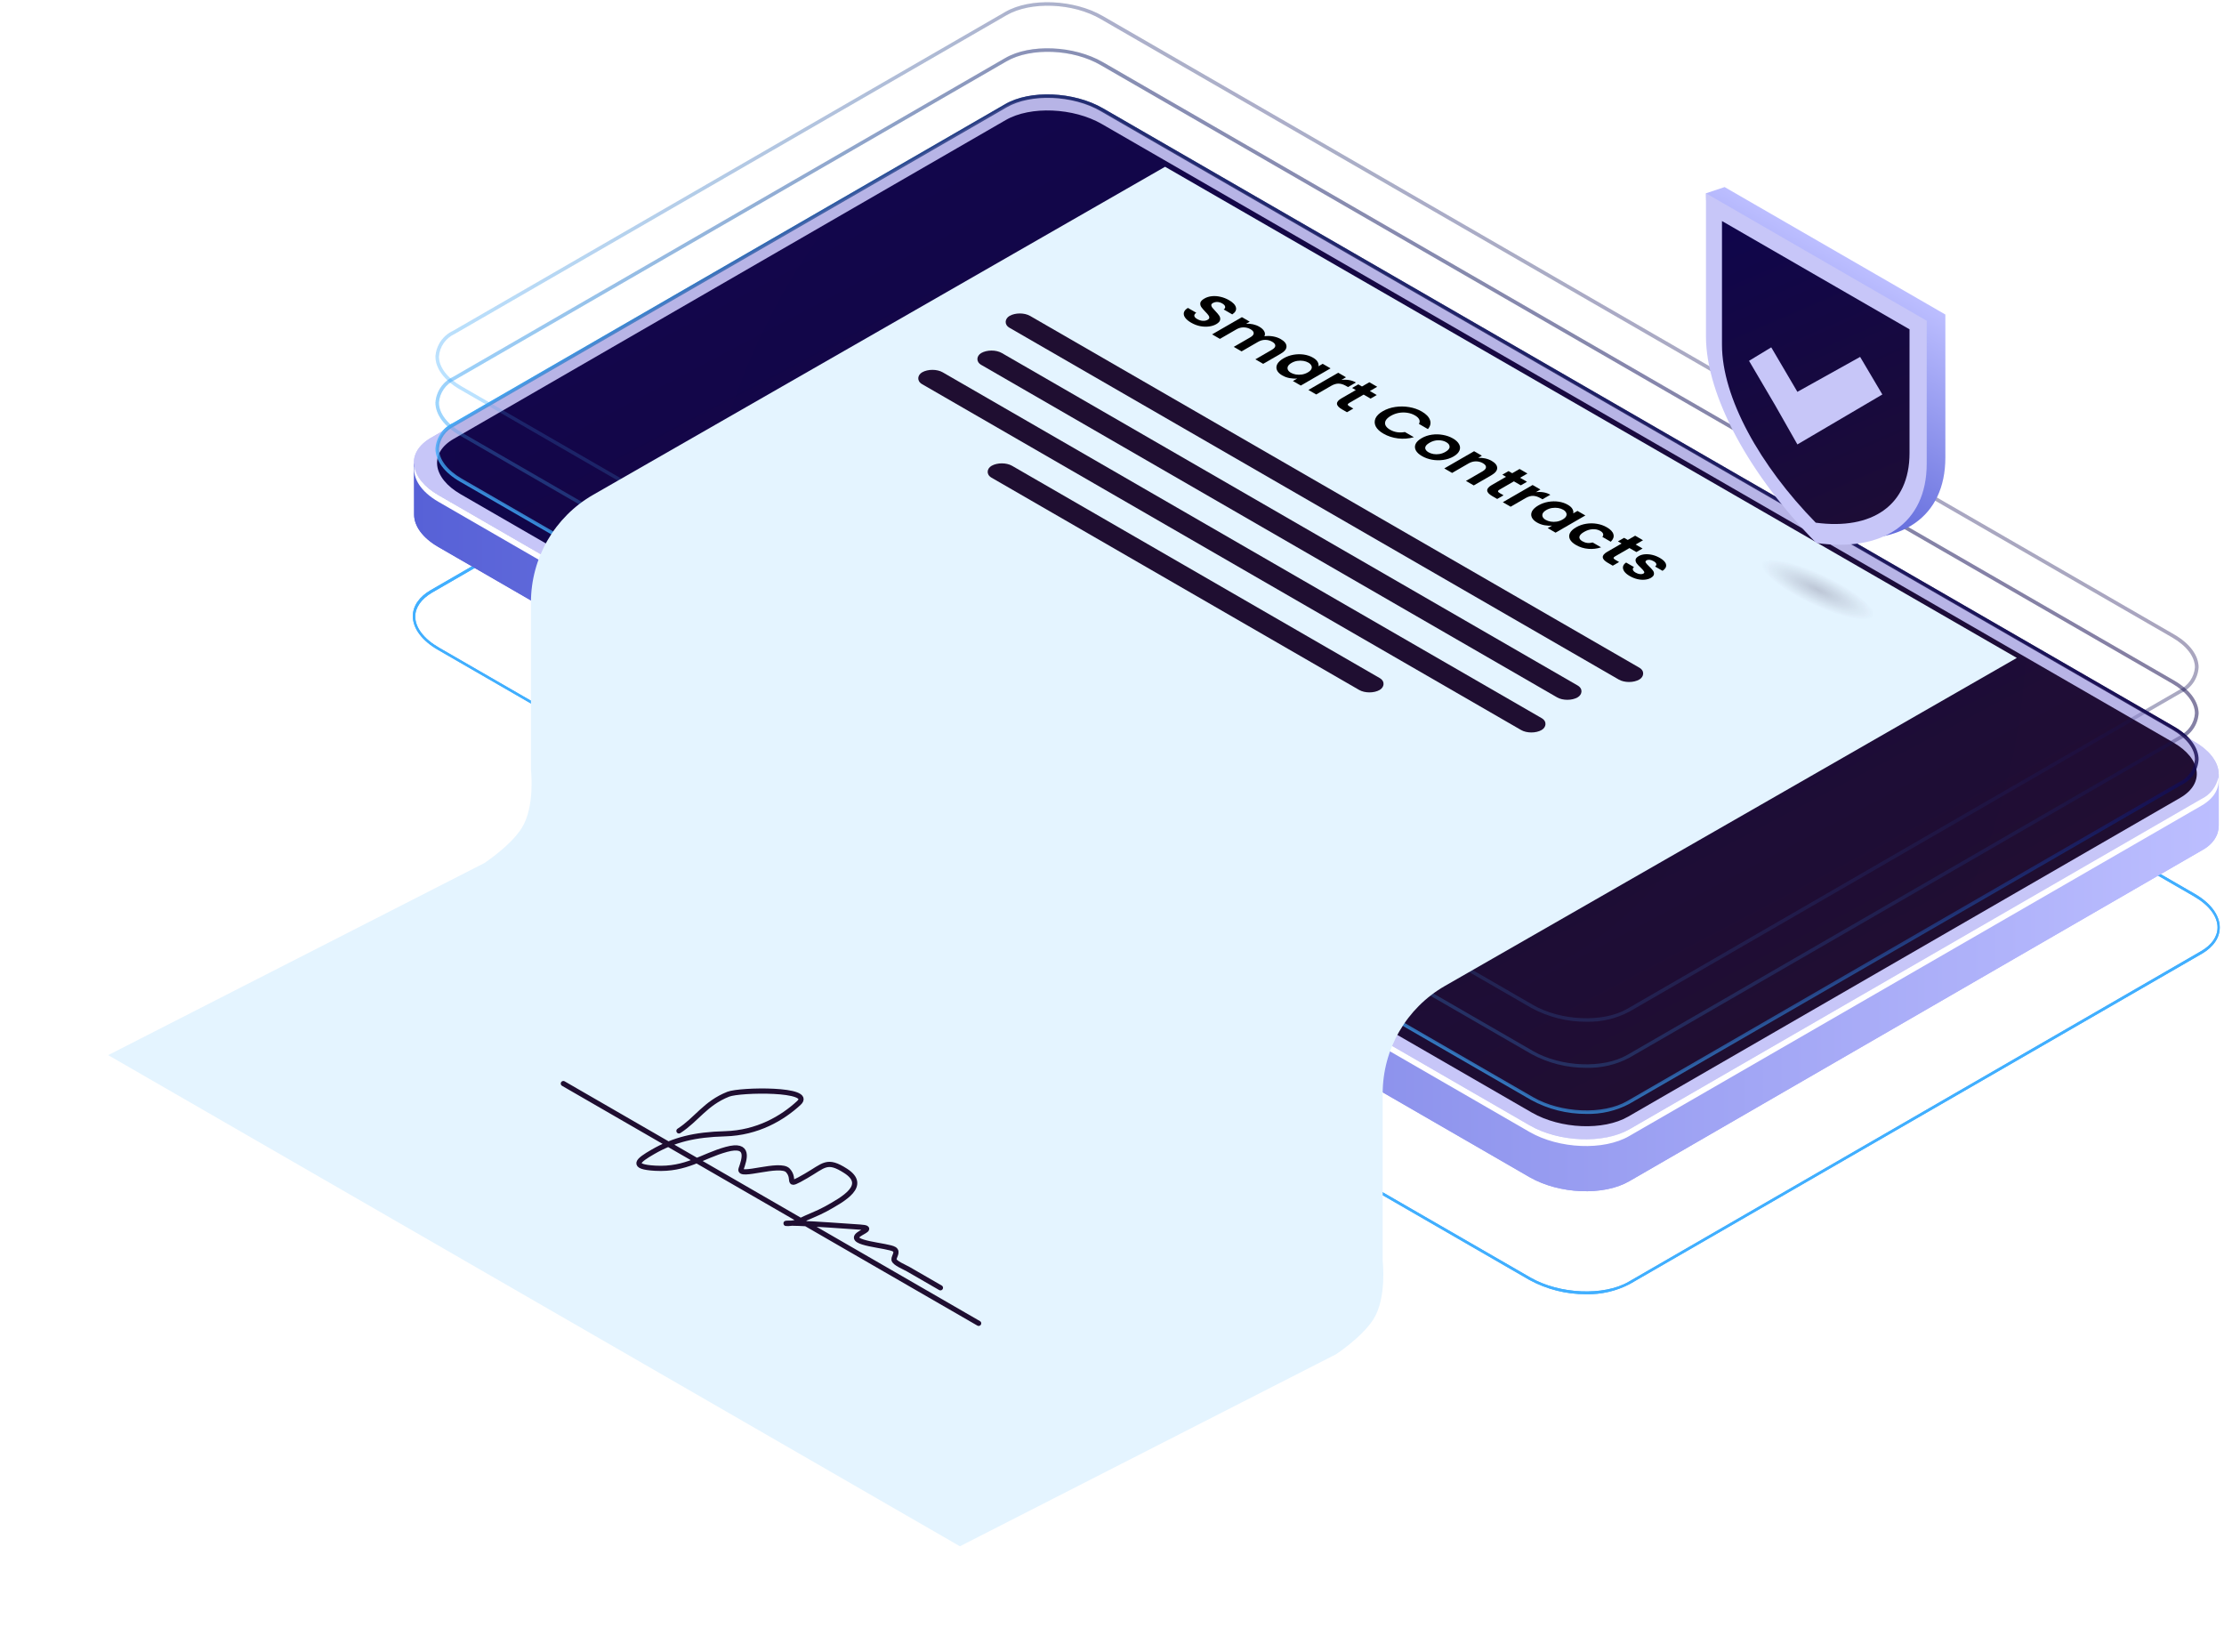 <svg width="428" height="318" viewBox="0 0 428 318" fill="none" xmlns="http://www.w3.org/2000/svg">
<path d="M305.238 249.063C308.149 249.134 311.03 248.467 313.613 247.125L423.758 183.534C425.983 182.23 427.18 180.459 427.18 178.473C427.18 176.14 425.433 173.783 422.394 172.024L212.358 50.777C206.651 47.486 198.001 47.127 193.012 49.987L82.868 113.578C80.666 114.858 79.446 116.629 79.446 118.579C79.446 120.912 81.192 123.269 84.231 125.028L294.315 246.311C297.665 248.138 301.423 249.084 305.238 249.063ZM313.422 246.67C308.636 249.446 300.13 249.063 294.554 245.869L84.483 124.633C81.575 122.958 79.912 120.768 79.912 118.651C79.912 116.88 81.109 115.253 83.107 114.068L193.251 50.454C198.037 47.678 206.544 48.061 212.119 51.243L422.203 172.491C425.098 174.166 426.761 176.355 426.761 178.473C426.761 180.244 425.624 181.871 423.566 183.055L313.422 246.67Z" fill="#41AFFF"/>
<path d="M79.685 89.206L95.502 91.922L193.132 35.558C198.037 32.734 206.592 33.081 212.275 36.347L399.027 144.183L426.988 148.969V158.887C426.988 160.694 425.935 162.476 423.698 163.673L313.518 227.336C308.624 230.171 300.07 229.812 294.375 226.546L84.363 105.263C81.312 103.504 79.745 101.254 79.697 99.125L79.685 89.206Z" fill="url(#paint0_linear_182_247)"/>
<path d="M313.518 217.357L423.662 153.754C428.568 150.931 427.946 145.99 422.298 142.723L212.239 21.44C206.592 18.174 198.037 17.851 193.096 20.65L82.951 84.241C78.058 87.077 78.668 92.006 84.327 95.272L294.375 216.568C300.094 219.822 308.648 220.181 313.518 217.357Z" fill="#C7C6F8"/>
<path d="M84.364 95.272L294.375 216.568C300.035 219.822 308.589 220.157 313.518 217.357L423.663 153.754C424.489 153.355 425.213 152.77 425.777 152.046C426.341 151.322 426.732 150.478 426.917 149.579C427.216 151.613 426.163 153.611 423.663 155.046L313.518 218.637C308.625 221.473 300.07 221.114 294.375 217.848L84.364 96.564C80.978 94.602 79.411 92.054 79.746 89.709C80.033 91.671 81.588 93.669 84.364 95.272Z" fill="white"/>
<path d="M313.327 214.893L419.547 153.551C424.333 150.811 423.687 146.025 418.219 142.867L212.048 23.869C206.568 20.71 198.289 20.363 193.551 23.103L87.331 84.445C82.545 87.184 83.179 91.958 88.659 95.117L294.83 214.127C300.357 217.285 308.589 217.62 313.327 214.893Z" fill="url(#paint1_linear_182_247)"/>
<path style="mix-blend-mode:lighten" opacity="0.8" d="M305.299 214.366C308.157 214.44 310.987 213.781 313.518 212.452L419.738 151.098C420.693 150.657 421.511 149.967 422.105 149.099C422.699 148.231 423.047 147.218 423.112 146.169C423.112 143.872 421.401 141.563 418.41 139.84L212.239 20.829C206.676 17.623 198.229 17.24 193.407 20.064L87.187 81.405C86.231 81.849 85.411 82.541 84.816 83.411C84.22 84.281 83.869 85.295 83.801 86.347C83.801 88.644 85.512 90.953 88.503 92.676L294.662 211.686C297.924 213.465 301.583 214.388 305.299 214.366ZM313.147 211.889C308.517 214.569 300.369 214.222 295.009 211.124L88.826 92.09C86.063 90.486 84.471 88.393 84.471 86.347C84.541 85.418 84.859 84.525 85.391 83.762C85.924 82.998 86.651 82.391 87.498 82.004L193.718 20.662C198.361 17.982 206.508 18.269 211.868 21.428L418.051 140.426C420.815 142.029 422.406 144.123 422.406 146.169C422.337 147.097 422.019 147.99 421.486 148.754C420.954 149.518 420.226 150.125 419.379 150.512L313.147 211.889Z" fill="url(#paint2_linear_182_247)"/>
<path style="mix-blend-mode:lighten" opacity="0.3" d="M305.299 205.497C308.157 205.571 310.987 204.912 313.518 203.583L419.738 142.229C420.693 141.788 421.511 141.098 422.105 140.23C422.699 139.362 423.047 138.349 423.112 137.3C423.112 135.003 421.401 132.694 418.41 130.971L212.239 11.96C206.676 8.754 198.229 8.371 193.407 11.195L87.187 72.536C86.231 72.98 85.411 73.672 84.816 74.542C84.22 75.412 83.869 76.426 83.801 77.478C83.801 79.775 85.512 82.084 88.503 83.807L294.662 202.817C297.924 204.596 301.583 205.519 305.299 205.497ZM313.147 203.02C308.517 205.7 300.369 205.353 295.009 202.255L88.826 83.221C86.063 81.617 84.471 79.524 84.471 77.478C84.541 76.549 84.859 75.656 85.391 74.892C85.924 74.129 86.651 73.522 87.498 73.135L193.718 11.793C198.361 9.113 206.508 9.4 211.868 12.559L418.051 131.557C420.815 133.16 422.406 135.254 422.406 137.3C422.337 138.228 422.019 139.121 421.486 139.885C420.954 140.649 420.226 141.256 419.379 141.643L313.147 203.02Z" fill="url(#paint3_linear_182_247)"/>
<path style="mix-blend-mode:lighten" opacity="0.2" d="M305.299 196.628C308.157 196.702 310.987 196.043 313.518 194.714L419.738 133.36C420.693 132.919 421.511 132.229 422.105 131.361C422.699 130.493 423.047 129.48 423.112 128.431C423.112 126.134 421.401 123.824 418.41 122.102L212.239 3.091C206.676 -0.115 198.229 -0.498 193.407 2.326L87.187 63.667C86.231 64.111 85.411 64.803 84.816 65.673C84.22 66.543 83.869 67.557 83.801 68.609C83.801 70.906 85.512 73.215 88.503 74.938L294.662 193.948C297.924 195.727 301.583 196.65 305.299 196.628ZM313.147 194.151C308.517 196.831 300.369 196.484 295.009 193.386L88.826 74.352C86.063 72.748 84.471 70.655 84.471 68.609C84.541 67.68 84.859 66.787 85.391 66.023C85.924 65.26 86.651 64.653 87.498 64.266L193.718 2.924C198.361 0.244 206.508 0.531 211.868 3.69L418.051 122.688C420.815 124.291 422.406 126.385 422.406 128.431C422.337 129.359 422.019 130.252 421.486 131.016C420.954 131.78 420.226 132.387 419.379 132.774L313.147 194.151Z" fill="url(#paint4_linear_182_247)"/>
<g opacity="0.1">
<path style="mix-blend-mode:lighten" d="M313.327 212.153L419.547 150.811C424.333 148.071 423.687 143.285 418.219 140.127L212.048 21.129C206.568 17.97 198.289 17.623 193.551 20.363L87.331 81.705C82.545 84.444 83.179 89.218 88.659 92.377L294.83 211.387C300.357 214.546 308.589 214.893 313.327 212.153Z" fill="url(#paint5_radial_182_247)"/>
</g>
<path d="M305.238 249.063C308.149 249.134 311.03 248.467 313.613 247.125L423.758 183.534C425.983 182.23 427.18 180.459 427.18 178.473C427.18 176.14 425.433 173.783 422.394 172.024L212.358 50.777C206.651 47.486 198.001 47.127 193.012 49.987L82.868 113.578C80.666 114.858 79.446 116.629 79.446 118.579C79.446 120.912 81.192 123.269 84.231 125.028L294.315 246.311C297.665 248.138 301.423 249.084 305.238 249.063ZM313.422 246.67C308.636 249.446 300.13 249.063 294.554 245.869L84.483 124.633C81.575 122.958 79.912 120.768 79.912 118.651C79.912 116.88 81.109 115.253 83.107 114.068L193.251 50.454C198.037 47.678 206.544 48.061 212.119 51.243L422.203 172.491C425.098 174.166 426.761 176.355 426.761 178.473C426.761 180.244 425.624 181.871 423.566 183.055L313.422 246.67Z" fill="#41AFFF"/>
<path d="M79.685 89.206L95.502 91.922L193.132 35.558C198.037 32.734 206.592 33.081 212.275 36.347L399.027 144.183L426.988 148.969V158.887C426.988 160.694 425.935 162.476 423.698 163.673L313.518 227.336C308.624 230.171 300.07 229.812 294.375 226.546L84.363 105.263C81.312 103.504 79.745 101.254 79.697 99.125L79.685 89.206Z" fill="url(#paint6_linear_182_247)"/>
<path d="M313.518 217.357L423.662 153.754C428.568 150.931 427.946 145.99 422.298 142.723L212.239 21.44C206.592 18.174 198.037 17.851 193.096 20.65L82.951 84.241C78.058 87.077 78.668 92.006 84.327 95.272L294.375 216.568C300.094 219.822 308.648 220.181 313.518 217.357Z" fill="#C7C6F8"/>
<path d="M84.364 95.272L294.375 216.568C300.035 219.822 308.589 220.157 313.518 217.357L423.663 153.754C424.489 153.355 425.213 152.77 425.777 152.046C426.341 151.322 426.732 150.478 426.917 149.579C427.216 151.613 426.163 153.611 423.663 155.046L313.518 218.637C308.625 221.473 300.07 221.114 294.375 217.848L84.364 96.564C80.978 94.602 79.411 92.054 79.746 89.709C80.033 91.671 81.588 93.669 84.364 95.272Z" fill="white"/>
<path d="M313.327 214.893L419.547 153.551C424.333 150.811 423.687 146.025 418.219 142.867L212.048 23.869C206.568 20.71 198.289 20.363 193.551 23.103L87.331 84.445C82.545 87.184 83.179 91.958 88.659 95.117L294.83 214.127C300.357 217.285 308.589 217.62 313.327 214.893Z" fill="url(#paint7_linear_182_247)"/>
<path style="mix-blend-mode:lighten" opacity="0.8" d="M305.299 214.366C308.157 214.44 310.987 213.781 313.518 212.452L419.738 151.098C420.693 150.657 421.511 149.967 422.105 149.099C422.699 148.231 423.047 147.218 423.112 146.169C423.112 143.872 421.401 141.563 418.41 139.84L212.239 20.829C206.676 17.623 198.229 17.24 193.407 20.064L87.187 81.405C86.231 81.849 85.411 82.541 84.816 83.411C84.22 84.281 83.869 85.295 83.801 86.347C83.801 88.644 85.512 90.953 88.503 92.676L294.662 211.686C297.924 213.465 301.583 214.388 305.299 214.366ZM313.147 211.889C308.517 214.569 300.369 214.222 295.009 211.124L88.826 92.09C86.063 90.486 84.471 88.393 84.471 86.347C84.541 85.418 84.859 84.525 85.391 83.762C85.924 82.998 86.651 82.391 87.498 82.004L193.718 20.662C198.361 17.982 206.508 18.269 211.868 21.428L418.051 140.426C420.815 142.029 422.406 144.123 422.406 146.169C422.337 147.097 422.019 147.99 421.486 148.754C420.954 149.518 420.226 150.125 419.379 150.512L313.147 211.889Z" fill="url(#paint8_linear_182_247)"/>
<path style="mix-blend-mode:lighten" opacity="0.3" d="M305.299 205.497C308.157 205.571 310.987 204.912 313.518 203.583L419.738 142.229C420.693 141.788 421.511 141.098 422.105 140.23C422.699 139.362 423.047 138.349 423.112 137.3C423.112 135.003 421.401 132.694 418.41 130.971L212.239 11.96C206.676 8.754 198.229 8.371 193.407 11.195L87.187 72.536C86.231 72.98 85.411 73.672 84.816 74.542C84.22 75.412 83.869 76.426 83.801 77.478C83.801 79.775 85.512 82.084 88.503 83.807L294.662 202.817C297.924 204.596 301.583 205.519 305.299 205.497ZM313.147 203.02C308.517 205.7 300.369 205.353 295.009 202.255L88.826 83.221C86.063 81.617 84.471 79.524 84.471 77.478C84.541 76.549 84.859 75.656 85.391 74.892C85.924 74.129 86.651 73.522 87.498 73.135L193.718 11.793C198.361 9.113 206.508 9.4 211.868 12.559L418.051 131.557C420.815 133.16 422.406 135.254 422.406 137.3C422.337 138.228 422.019 139.121 421.486 139.885C420.954 140.649 420.226 141.256 419.379 141.643L313.147 203.02Z" fill="url(#paint9_linear_182_247)"/>
<path style="mix-blend-mode:lighten" opacity="0.2" d="M305.299 196.628C308.157 196.702 310.987 196.043 313.518 194.714L419.738 133.36C420.693 132.919 421.511 132.229 422.105 131.361C422.699 130.493 423.047 129.48 423.112 128.431C423.112 126.134 421.401 123.824 418.41 122.102L212.239 3.091C206.676 -0.115 198.229 -0.498 193.407 2.326L87.187 63.667C86.231 64.111 85.411 64.803 84.816 65.673C84.22 66.543 83.869 67.557 83.801 68.609C83.801 70.906 85.512 73.215 88.503 74.938L294.662 193.948C297.924 195.727 301.583 196.65 305.299 196.628ZM313.147 194.151C308.517 196.831 300.369 196.484 295.009 193.386L88.826 74.352C86.063 72.748 84.471 70.655 84.471 68.609C84.541 67.68 84.859 66.787 85.391 66.023C85.924 65.26 86.651 64.653 87.498 64.266L193.718 2.924C198.361 0.244 206.508 0.531 211.868 3.69L418.051 122.688C420.815 124.291 422.406 126.385 422.406 128.431C422.337 129.359 422.019 130.252 421.486 131.016C420.954 131.78 420.226 132.387 419.379 132.774L313.147 194.151Z" fill="url(#paint10_linear_182_247)"/>
<g opacity="0.1">
<path style="mix-blend-mode:lighten" d="M313.327 212.153L419.547 150.811C424.333 148.071 423.687 143.285 418.219 140.127L212.048 21.129C206.568 17.97 198.289 17.623 193.551 20.363L87.331 81.705C82.545 84.444 83.179 89.218 88.659 92.377L294.83 211.387C300.357 214.546 308.589 214.893 313.327 212.153Z" fill="url(#paint11_radial_182_247)"/>
</g>
<g filter="url(#filter0_d_182_247)">
<path d="M278.076 179.735C306.318 163.545 375.615 123.818 388.128 116.613L224.216 22.094C211.702 29.299 142.406 69.026 114.163 85.216C106.723 89.481 102.178 97.376 102.178 105.951V138.149C102.178 138.149 103.018 145.245 100.384 149.384C98.19 152.832 93.205 156.096 93.205 156.096L20.82 193.054L184.733 287.573L257.118 250.615C257.118 250.615 262.102 247.351 264.296 243.903C266.93 239.764 266.091 232.668 266.091 232.668V200.47C266.091 191.895 270.636 184 278.076 179.735Z" fill="#E4F4FF"/>
</g>
<path d="M130.662 217.635C134.072 215.434 135.723 212.333 140.145 210.578C142.421 209.674 156.781 209.445 153.739 212.255C150.581 215.172 145.801 218.016 139.514 218.189C133.664 218.35 129.725 219.315 125.619 221.686C122.809 223.308 121.211 224.545 126.112 224.819C132.081 225.152 135.13 222.469 139.789 221.195C144.405 219.933 143.253 223.126 142.612 224.977C142.01 226.712 150.114 223.595 151.629 225.246C153.272 227.038 150.909 228.731 155.109 226.306C158.635 224.271 159.131 223.017 162.729 225.325C167.092 228.125 162.366 230.749 158.892 232.668C157.381 233.502 155.542 234.15 153.958 234.946C153.484 235.185 152.918 235.319 152.427 235.39M152.427 235.39C151.263 235.558 150.521 235.371 152.427 235.39ZM152.427 235.39C152.761 235.393 153.176 235.402 153.684 235.421C157.698 235.569 161.53 235.893 165.524 236.149C168.057 236.311 166.155 236.902 165.25 237.573C162.92 239.303 170.897 239.638 172.102 240.421C172.882 240.928 171.992 241.837 172.047 242.415C172.108 243.049 174.097 243.852 174.815 244.266L180.982 247.827M108.414 208.526L188.335 254.669" stroke="#1F0E31" stroke-linecap="round"/>
<path d="M229.239 62.105C228.716 61.804 228.33 61.481 228.08 61.138C227.837 60.798 227.756 60.465 227.837 60.137C227.918 59.809 228.176 59.516 228.61 59.257L230.221 60.187C229.946 60.371 229.819 60.568 229.839 60.779C229.867 60.995 230.053 61.201 230.397 61.4C230.748 61.602 231.102 61.716 231.462 61.74C231.828 61.76 232.142 61.694 232.404 61.543C232.618 61.419 232.726 61.279 232.728 61.12C232.73 60.962 232.665 60.801 232.533 60.638C232.415 60.474 232.226 60.261 231.965 59.999C231.616 59.638 231.353 59.331 231.176 59.077C231.014 58.824 230.956 58.556 231.003 58.272C231.064 57.989 231.323 57.716 231.778 57.453C232.206 57.206 232.689 57.055 233.229 57C233.768 56.945 234.321 56.985 234.887 57.121C235.461 57.253 236.005 57.468 236.52 57.765C237.294 58.211 237.737 58.679 237.851 59.167C237.979 59.655 237.744 60.101 237.145 60.504L235.492 59.549C235.726 59.398 235.818 59.216 235.77 59.005C235.735 58.793 235.549 58.59 235.213 58.396C234.919 58.227 234.61 58.132 234.287 58.112C233.97 58.097 233.673 58.169 233.397 58.328C233.204 58.44 233.107 58.571 233.104 58.721C233.116 58.871 233.177 59.026 233.288 59.185C233.412 59.345 233.602 59.558 233.856 59.824C234.205 60.185 234.464 60.494 234.634 60.751C234.804 61.008 234.862 61.281 234.808 61.568C234.754 61.856 234.503 62.129 234.054 62.388C233.668 62.611 233.205 62.758 232.666 62.83C232.128 62.901 231.558 62.879 230.957 62.763C230.363 62.643 229.79 62.424 229.239 62.105Z" fill="black"/>
<path d="M246.471 65.255C247.201 65.676 247.571 66.141 247.58 66.648C247.603 67.155 247.228 67.632 246.456 68.078L243.092 70.02L241.589 69.152L244.756 67.324C245.204 67.065 245.428 66.799 245.426 66.528C245.431 66.252 245.23 65.996 244.822 65.76C244.414 65.525 243.967 65.407 243.482 65.406C243.012 65.405 242.552 65.534 242.103 65.793L238.937 67.621L237.433 66.753L240.6 64.924C241.049 64.666 241.272 64.4 241.27 64.128C241.276 63.853 241.074 63.597 240.666 63.361C240.251 63.122 239.801 63.001 239.316 63C238.845 62.999 238.386 63.128 237.937 63.387L234.77 65.215L233.267 64.347L239 61.037L240.504 61.905L239.81 62.306C240.245 62.278 240.682 62.311 241.12 62.405C241.566 62.503 241.972 62.657 242.337 62.868C242.802 63.136 243.121 63.432 243.293 63.754C243.471 64.073 243.485 64.391 243.334 64.71C243.858 64.631 244.403 64.638 244.968 64.734C245.541 64.833 246.041 65.007 246.471 65.255Z" fill="black"/>
<path d="M247.02 68.954C247.599 68.619 248.231 68.39 248.916 68.268C249.608 68.149 250.279 68.138 250.928 68.234C251.585 68.335 252.167 68.532 252.676 68.825C253.119 69.081 253.42 69.354 253.577 69.644C253.741 69.938 253.792 70.218 253.73 70.485L254.548 70.013L256.062 70.888L250.328 74.198L248.814 73.324L249.652 72.84C249.19 72.883 248.697 72.858 248.174 72.763C247.665 72.668 247.189 72.493 246.745 72.237C246.244 71.947 245.91 71.611 245.743 71.228C245.583 70.849 245.606 70.46 245.811 70.06C246.03 69.661 246.433 69.292 247.02 68.954ZM251.681 71.668C252.033 71.465 252.261 71.251 252.366 71.025C252.479 70.795 252.478 70.572 252.366 70.355C252.261 70.135 252.068 69.944 251.789 69.783C251.51 69.622 251.187 69.511 250.819 69.45C250.452 69.39 250.066 69.39 249.66 69.45C249.268 69.511 248.9 69.641 248.555 69.84C248.21 70.039 247.978 70.256 247.859 70.49C247.754 70.724 247.751 70.949 247.849 71.165C247.955 71.385 248.143 71.574 248.415 71.731C248.695 71.892 249.021 72.005 249.396 72.07C249.777 72.131 250.164 72.131 250.555 72.07C250.954 72.006 251.329 71.872 251.681 71.668Z" fill="black"/>
<path d="M258.143 73.117C258.64 73.053 259.129 73.061 259.609 73.139C260.096 73.221 260.541 73.378 260.941 73.609L259.42 74.488L259.023 74.258C258.55 73.986 258.085 73.841 257.628 73.823C257.178 73.811 256.687 73.957 256.156 74.264L253.3 75.913L251.796 75.046L257.53 71.735L259.033 72.603L258.143 73.117Z" fill="black"/>
<path d="M262.431 75.939L259.658 77.541C259.465 77.652 259.37 77.761 259.373 77.866C259.39 77.972 259.514 78.091 259.743 78.223L260.441 78.626L259.22 79.331L258.275 78.786C257.007 78.054 256.967 77.346 258.154 76.661L260.917 75.065L260.209 74.656L261.399 73.969L262.107 74.378L263.525 73.559L265.039 74.434L263.622 75.252L264.953 76.021L263.763 76.708L262.431 75.939Z" fill="black"/>
<path d="M266.117 79.131C266.827 78.72 267.627 78.449 268.515 78.316C269.417 78.184 270.31 78.194 271.193 78.345C272.09 78.496 272.897 78.779 273.613 79.192C274.45 79.676 274.977 80.219 275.193 80.822C275.409 81.424 275.277 82.009 274.796 82.576L273.067 81.578C273.24 81.28 273.255 80.99 273.113 80.708C272.978 80.431 272.706 80.174 272.298 79.939C271.861 79.687 271.371 79.519 270.827 79.436C270.298 79.354 269.757 79.36 269.205 79.456C268.66 79.555 268.146 79.745 267.663 80.023C267.187 80.298 266.859 80.595 266.68 80.914C266.514 81.232 266.499 81.547 266.636 81.856C266.786 82.166 267.08 82.447 267.516 82.699C267.925 82.935 268.369 83.092 268.849 83.17C269.343 83.248 269.849 83.237 270.366 83.138L272.095 84.136C271.106 84.417 270.089 84.496 269.045 84.371C268.016 84.246 267.078 83.94 266.234 83.453C265.518 83.039 265.025 82.576 264.756 82.061C264.5 81.548 264.484 81.032 264.706 80.515C264.936 80.002 265.406 79.541 266.117 79.131Z" fill="black"/>
<path d="M273.65 87.77C273.077 87.44 272.683 87.072 272.466 86.668C272.256 86.261 272.243 85.851 272.427 85.439C272.618 85.031 273.006 84.658 273.593 84.319C274.179 83.981 274.829 83.758 275.542 83.653C276.263 83.551 276.977 83.564 277.683 83.694C278.397 83.819 279.04 84.047 279.613 84.377C280.186 84.708 280.581 85.079 280.797 85.491C281.021 85.9 281.041 86.309 280.858 86.721C280.681 87.137 280.3 87.515 279.713 87.853C279.127 88.192 278.47 88.41 277.742 88.508C277.022 88.609 276.301 88.596 275.58 88.466C274.873 88.337 274.23 88.105 273.65 87.77ZM274.913 87.041C275.185 87.198 275.501 87.309 275.862 87.374C276.236 87.439 276.622 87.439 277.021 87.374C277.419 87.309 277.801 87.171 278.167 86.96C278.712 86.646 278.979 86.318 278.968 85.977C278.972 85.636 278.758 85.342 278.329 85.094C277.899 84.846 277.39 84.723 276.799 84.725C276.223 84.727 275.663 84.885 275.118 85.2C274.572 85.514 274.291 85.838 274.274 86.171C274.27 86.503 274.483 86.793 274.913 87.041Z" fill="black"/>
<path d="M287.062 88.69C287.771 89.099 288.126 89.555 288.128 90.059C288.137 90.558 287.755 91.03 286.983 91.476L283.619 93.418L282.116 92.55L285.283 90.722C285.738 90.459 285.968 90.19 285.974 89.914C285.986 89.634 285.788 89.376 285.38 89.141C284.965 88.901 284.511 88.783 284.019 88.786C283.542 88.789 283.075 88.922 282.62 89.184L279.453 91.013L277.949 90.145L283.683 86.835L285.186 87.703L284.472 88.115C284.921 88.087 285.368 88.122 285.814 88.221C286.274 88.319 286.69 88.475 287.062 88.69Z" fill="black"/>
<path d="M291.342 92.631L288.569 94.233C288.376 94.344 288.281 94.453 288.284 94.558C288.301 94.664 288.425 94.783 288.654 94.915L289.352 95.318L288.131 96.023L287.186 95.478C285.918 94.746 285.878 94.037 287.065 93.352L289.828 91.757L289.12 91.348L290.31 90.661L291.018 91.07L292.436 90.251L293.95 91.125L292.533 91.944L293.864 92.713L292.674 93.4L291.342 92.631Z" fill="black"/>
<path d="M295.559 94.719C296.055 94.655 296.544 94.662 297.024 94.74C297.512 94.823 297.956 94.98 298.357 95.211L296.836 96.09L296.438 95.86C295.966 95.587 295.501 95.442 295.044 95.425C294.594 95.412 294.103 95.559 293.572 95.866L290.715 97.515L289.212 96.647L294.945 93.337L296.449 94.205L295.559 94.719Z" fill="black"/>
<path d="M296.054 97.263C296.634 96.929 297.266 96.7 297.95 96.578C298.642 96.459 299.313 96.448 299.963 96.544C300.619 96.645 301.202 96.842 301.71 97.135C302.154 97.391 302.454 97.664 302.611 97.954C302.775 98.248 302.826 98.528 302.764 98.795L303.582 98.323L305.096 99.198L299.362 102.508L297.848 101.634L298.687 101.15C298.224 101.193 297.732 101.168 297.209 101.073C296.7 100.978 296.223 100.803 295.779 100.547C295.278 100.257 294.944 99.921 294.778 99.538C294.618 99.159 294.641 98.77 294.846 98.37C295.065 97.971 295.468 97.602 296.054 97.263ZM300.715 99.978C301.067 99.775 301.296 99.561 301.401 99.335C301.513 99.105 301.513 98.882 301.401 98.665C301.295 98.445 301.103 98.254 300.824 98.093C300.544 97.932 300.221 97.821 299.854 97.76C299.487 97.7 299.1 97.7 298.694 97.76C298.303 97.821 297.935 97.951 297.59 98.15C297.245 98.349 297.013 98.566 296.894 98.8C296.789 99.034 296.785 99.259 296.884 99.475C296.989 99.695 297.178 99.884 297.45 100.041C297.729 100.202 298.056 100.315 298.43 100.38C298.812 100.441 299.198 100.441 299.59 100.38C299.988 100.316 300.363 100.182 300.715 99.978Z" fill="black"/>
<path d="M303.311 101.477C303.904 101.135 304.547 100.908 305.239 100.798C305.938 100.684 306.63 100.685 307.316 100.802C308.008 100.915 308.64 101.136 309.213 101.467C309.95 101.893 310.38 102.348 310.5 102.832C310.635 103.316 310.464 103.791 309.987 104.256L308.366 103.32C308.528 103.127 308.575 102.931 308.505 102.731C308.45 102.532 308.271 102.345 307.971 102.172C307.541 101.924 307.049 101.815 306.495 101.846C305.948 101.872 305.398 102.045 304.846 102.364C304.301 102.678 304.002 102.996 303.949 103.316C303.903 103.632 304.095 103.914 304.524 104.162C305.133 104.513 305.792 104.591 306.503 104.396L308.124 105.332C307.339 105.595 306.52 105.692 305.667 105.622C304.815 105.552 304.023 105.306 303.293 104.885C302.721 104.554 302.333 104.191 302.131 103.795C301.935 103.396 301.933 102.996 302.124 102.596C302.322 102.193 302.718 101.82 303.311 101.477Z" fill="black"/>
<path d="M313.584 105.472L310.81 107.074C310.617 107.185 310.522 107.294 310.526 107.399C310.543 107.505 310.666 107.624 310.895 107.756L311.593 108.159L310.372 108.864L309.427 108.319C308.16 107.587 308.12 106.879 309.307 106.194L312.07 104.598L311.361 104.189L312.551 103.502L313.26 103.911L314.678 103.092L316.192 103.967L314.774 104.785L316.106 105.554L314.916 106.241L313.584 105.472Z" fill="black"/>
<path d="M313.637 110.857C313.15 110.576 312.796 110.276 312.575 109.957C312.361 109.634 312.284 109.323 312.345 109.023C312.413 108.728 312.612 108.472 312.942 108.257L314.456 109.131C314.264 109.275 314.192 109.445 314.241 109.64C314.296 109.839 314.471 110.024 314.764 110.193C315.051 110.358 315.328 110.455 315.596 110.482C315.871 110.513 316.095 110.479 316.267 110.38C316.453 110.272 316.491 110.134 316.38 109.967C316.284 109.8 316.076 109.56 315.757 109.248C315.416 108.932 315.158 108.66 314.982 108.431C314.813 108.206 314.739 107.968 314.759 107.716C314.786 107.469 314.993 107.234 315.38 107.011C315.697 106.828 316.08 106.714 316.528 106.67C316.984 106.63 317.463 106.668 317.965 106.783C318.475 106.902 318.97 107.1 319.449 107.377C320.158 107.786 320.551 108.212 320.628 108.655C320.713 109.094 320.486 109.493 319.95 109.853L318.511 109.022C318.717 108.878 318.796 108.717 318.748 108.538C318.715 108.359 318.551 108.185 318.257 108.015C317.985 107.858 317.726 107.764 317.479 107.733C317.239 107.706 317.033 107.743 316.861 107.842C316.667 107.954 316.619 108.097 316.716 108.273C316.82 108.444 317.032 108.682 317.35 108.985C317.676 109.293 317.924 109.559 318.093 109.784C318.261 110.009 318.329 110.247 318.295 110.498C318.275 110.75 318.078 110.987 317.706 111.21C317.375 111.401 316.981 111.517 316.526 111.557C316.078 111.601 315.599 111.563 315.089 111.444C314.593 111.325 314.109 111.129 313.637 110.857Z" fill="black"/>
<rect width="139.951" height="4.57" rx="2.285" transform="matrix(0.866 0.5 -0.866 0.5 196.261 59.655)" fill="#1F0E31"/>
<rect width="132.525" height="4.57" rx="2.285" transform="matrix(0.866 0.5 -0.866 0.5 190.819 66.795)" fill="#1F0E31"/>
<rect width="137.667" height="4.57" rx="2.285" transform="matrix(0.866 0.5 -0.866 0.5 179.44 70.508)" fill="#1F0E31"/>
<rect width="86.256" height="4.57" rx="2.285" transform="matrix(0.866 0.5 -0.866 0.5 192.797 88.502)" fill="#1F0E31"/>
<path d="M331.895 35.999L328.306 37.196C328.306 48.754 340.467 90.481 353.136 103.299C365.805 105.11 374.377 99.602 374.377 88.045L374.377 60.527L331.895 35.999Z" fill="url(#paint12_linear_182_247)"/>
<path d="M328.306 37.196L328.306 64.714C328.306 76.272 336.878 91.678 349.547 104.496C362.216 106.307 370.788 100.799 370.788 89.241L370.788 61.723L328.306 37.196Z" fill="#C7C6F8"/>
<path d="M331.389 42.537L331.389 66.353C331.389 76.474 338.672 89.61 349.435 100.587C360.199 102.038 367.482 97.312 367.482 87.191L367.482 63.376L331.389 42.537Z" fill="url(#paint13_linear_182_247)"/>
<path d="M357.974 68.682L345.901 75.406L340.871 66.845L336.595 69.438L341.625 77.998L345.651 85.085L345.901 85.527L362.251 75.915L357.974 68.682Z" fill="#C7C6F8"/>
<ellipse opacity="0.2" cx="349.842" cy="113.491" rx="11.964" ry="2.991" transform="rotate(25.339 349.842 113.491)" fill="url(#paint14_radial_182_247)"/>
<defs>
<filter id="filter0_d_182_247" x="0.82" y="12.094" width="407.308" height="305.479" filterUnits="userSpaceOnUse" color-interpolation-filters="sRGB">
<feFlood flood-opacity="0" result="BackgroundImageFix"/>
<feColorMatrix in="SourceAlpha" type="matrix" values="0 0 0 0 0 0 0 0 0 0 0 0 0 0 0 0 0 0 127 0" result="hardAlpha"/>
<feOffset dy="10"/>
<feGaussianBlur stdDeviation="10"/>
<feComposite in2="hardAlpha" operator="out"/>
<feColorMatrix type="matrix" values="0 0 0 0 0.254 0 0 0 0 0.687 0 0 0 0 1 0 0 0 0.25 0"/>
<feBlend mode="normal" in2="BackgroundImageFix" result="effect1_dropShadow_182_247"/>
<feBlend mode="normal" in="SourceGraphic" in2="effect1_dropShadow_182_247" result="shape"/>
</filter>
<linearGradient id="paint0_linear_182_247" x1="427" y1="131.453" x2="79.685" y2="131.453" gradientUnits="userSpaceOnUse">
<stop stop-color="#BCBEFF"/>
<stop offset="1" stop-color="#5761D7"/>
</linearGradient>
<linearGradient id="paint1_linear_182_247" x1="201.699" y1="21.26" x2="304.593" y2="216.28" gradientUnits="userSpaceOnUse">
<stop stop-color="#0F054C"/>
<stop offset="1" stop-color="#1F0E31"/>
</linearGradient>
<linearGradient id="paint2_linear_182_247" x1="204.965" y1="180.59" x2="301.913" y2="51.925" gradientUnits="userSpaceOnUse">
<stop stop-color="#41AFFF"/>
<stop offset="1" stop-color="#0F054C"/>
</linearGradient>
<linearGradient id="paint3_linear_182_247" x1="204.965" y1="171.721" x2="301.913" y2="43.056" gradientUnits="userSpaceOnUse">
<stop stop-color="#41AFFF"/>
<stop offset="1" stop-color="#0F054C"/>
</linearGradient>
<linearGradient id="paint4_linear_182_247" x1="204.965" y1="162.852" x2="301.913" y2="34.187" gradientUnits="userSpaceOnUse">
<stop stop-color="#41AFFF"/>
<stop offset="1" stop-color="#0F054C"/>
</linearGradient>
<radialGradient id="paint5_radial_182_247" cx="0" cy="0" r="1" gradientUnits="userSpaceOnUse" gradientTransform="translate(261.964 119.536) rotate(180) scale(271.844 271.844)">
<stop stop-color="#41AFFF"/>
<stop offset="1" stop-color="#0F054C"/>
</radialGradient>
<linearGradient id="paint6_linear_182_247" x1="427" y1="131.453" x2="79.685" y2="131.453" gradientUnits="userSpaceOnUse">
<stop stop-color="#BCBEFF"/>
<stop offset="1" stop-color="#5761D7"/>
</linearGradient>
<linearGradient id="paint7_linear_182_247" x1="201.699" y1="21.26" x2="304.593" y2="216.28" gradientUnits="userSpaceOnUse">
<stop stop-color="#0F054C"/>
<stop offset="1" stop-color="#1F0E31"/>
</linearGradient>
<linearGradient id="paint8_linear_182_247" x1="204.965" y1="180.59" x2="301.913" y2="51.925" gradientUnits="userSpaceOnUse">
<stop stop-color="#41AFFF"/>
<stop offset="1" stop-color="#0F054C"/>
</linearGradient>
<linearGradient id="paint9_linear_182_247" x1="204.965" y1="171.721" x2="301.913" y2="43.056" gradientUnits="userSpaceOnUse">
<stop stop-color="#41AFFF"/>
<stop offset="1" stop-color="#0F054C"/>
</linearGradient>
<linearGradient id="paint10_linear_182_247" x1="204.965" y1="162.852" x2="301.913" y2="34.187" gradientUnits="userSpaceOnUse">
<stop stop-color="#41AFFF"/>
<stop offset="1" stop-color="#0F054C"/>
</linearGradient>
<radialGradient id="paint11_radial_182_247" cx="0" cy="0" r="1" gradientUnits="userSpaceOnUse" gradientTransform="translate(261.964 119.536) rotate(180) scale(271.844 271.844)">
<stop stop-color="#1F0E31"/>
<stop offset="1" stop-color="#3E054C"/>
</radialGradient>
<linearGradient id="paint12_linear_182_247" x1="351.341" y1="47.227" x2="327.51" y2="88.504" gradientUnits="userSpaceOnUse">
<stop stop-color="#BCBEFF"/>
<stop offset="1" stop-color="#5761D7"/>
</linearGradient>
<linearGradient id="paint13_linear_182_247" x1="331.413" y1="42.58" x2="362.225" y2="113.737" gradientUnits="userSpaceOnUse">
<stop stop-color="#0F054C"/>
<stop offset="1" stop-color="#1F0E31"/>
</linearGradient>
<radialGradient id="paint14_radial_182_247" cx="0" cy="0" r="1" gradientUnits="userSpaceOnUse" gradientTransform="translate(349.842 113.491) rotate(90) scale(2.991 11.964)">
<stop stop-color="#1F0E31"/>
<stop offset="1" stop-color="#1F0E31" stop-opacity="0"/>
</radialGradient>
</defs>
</svg>